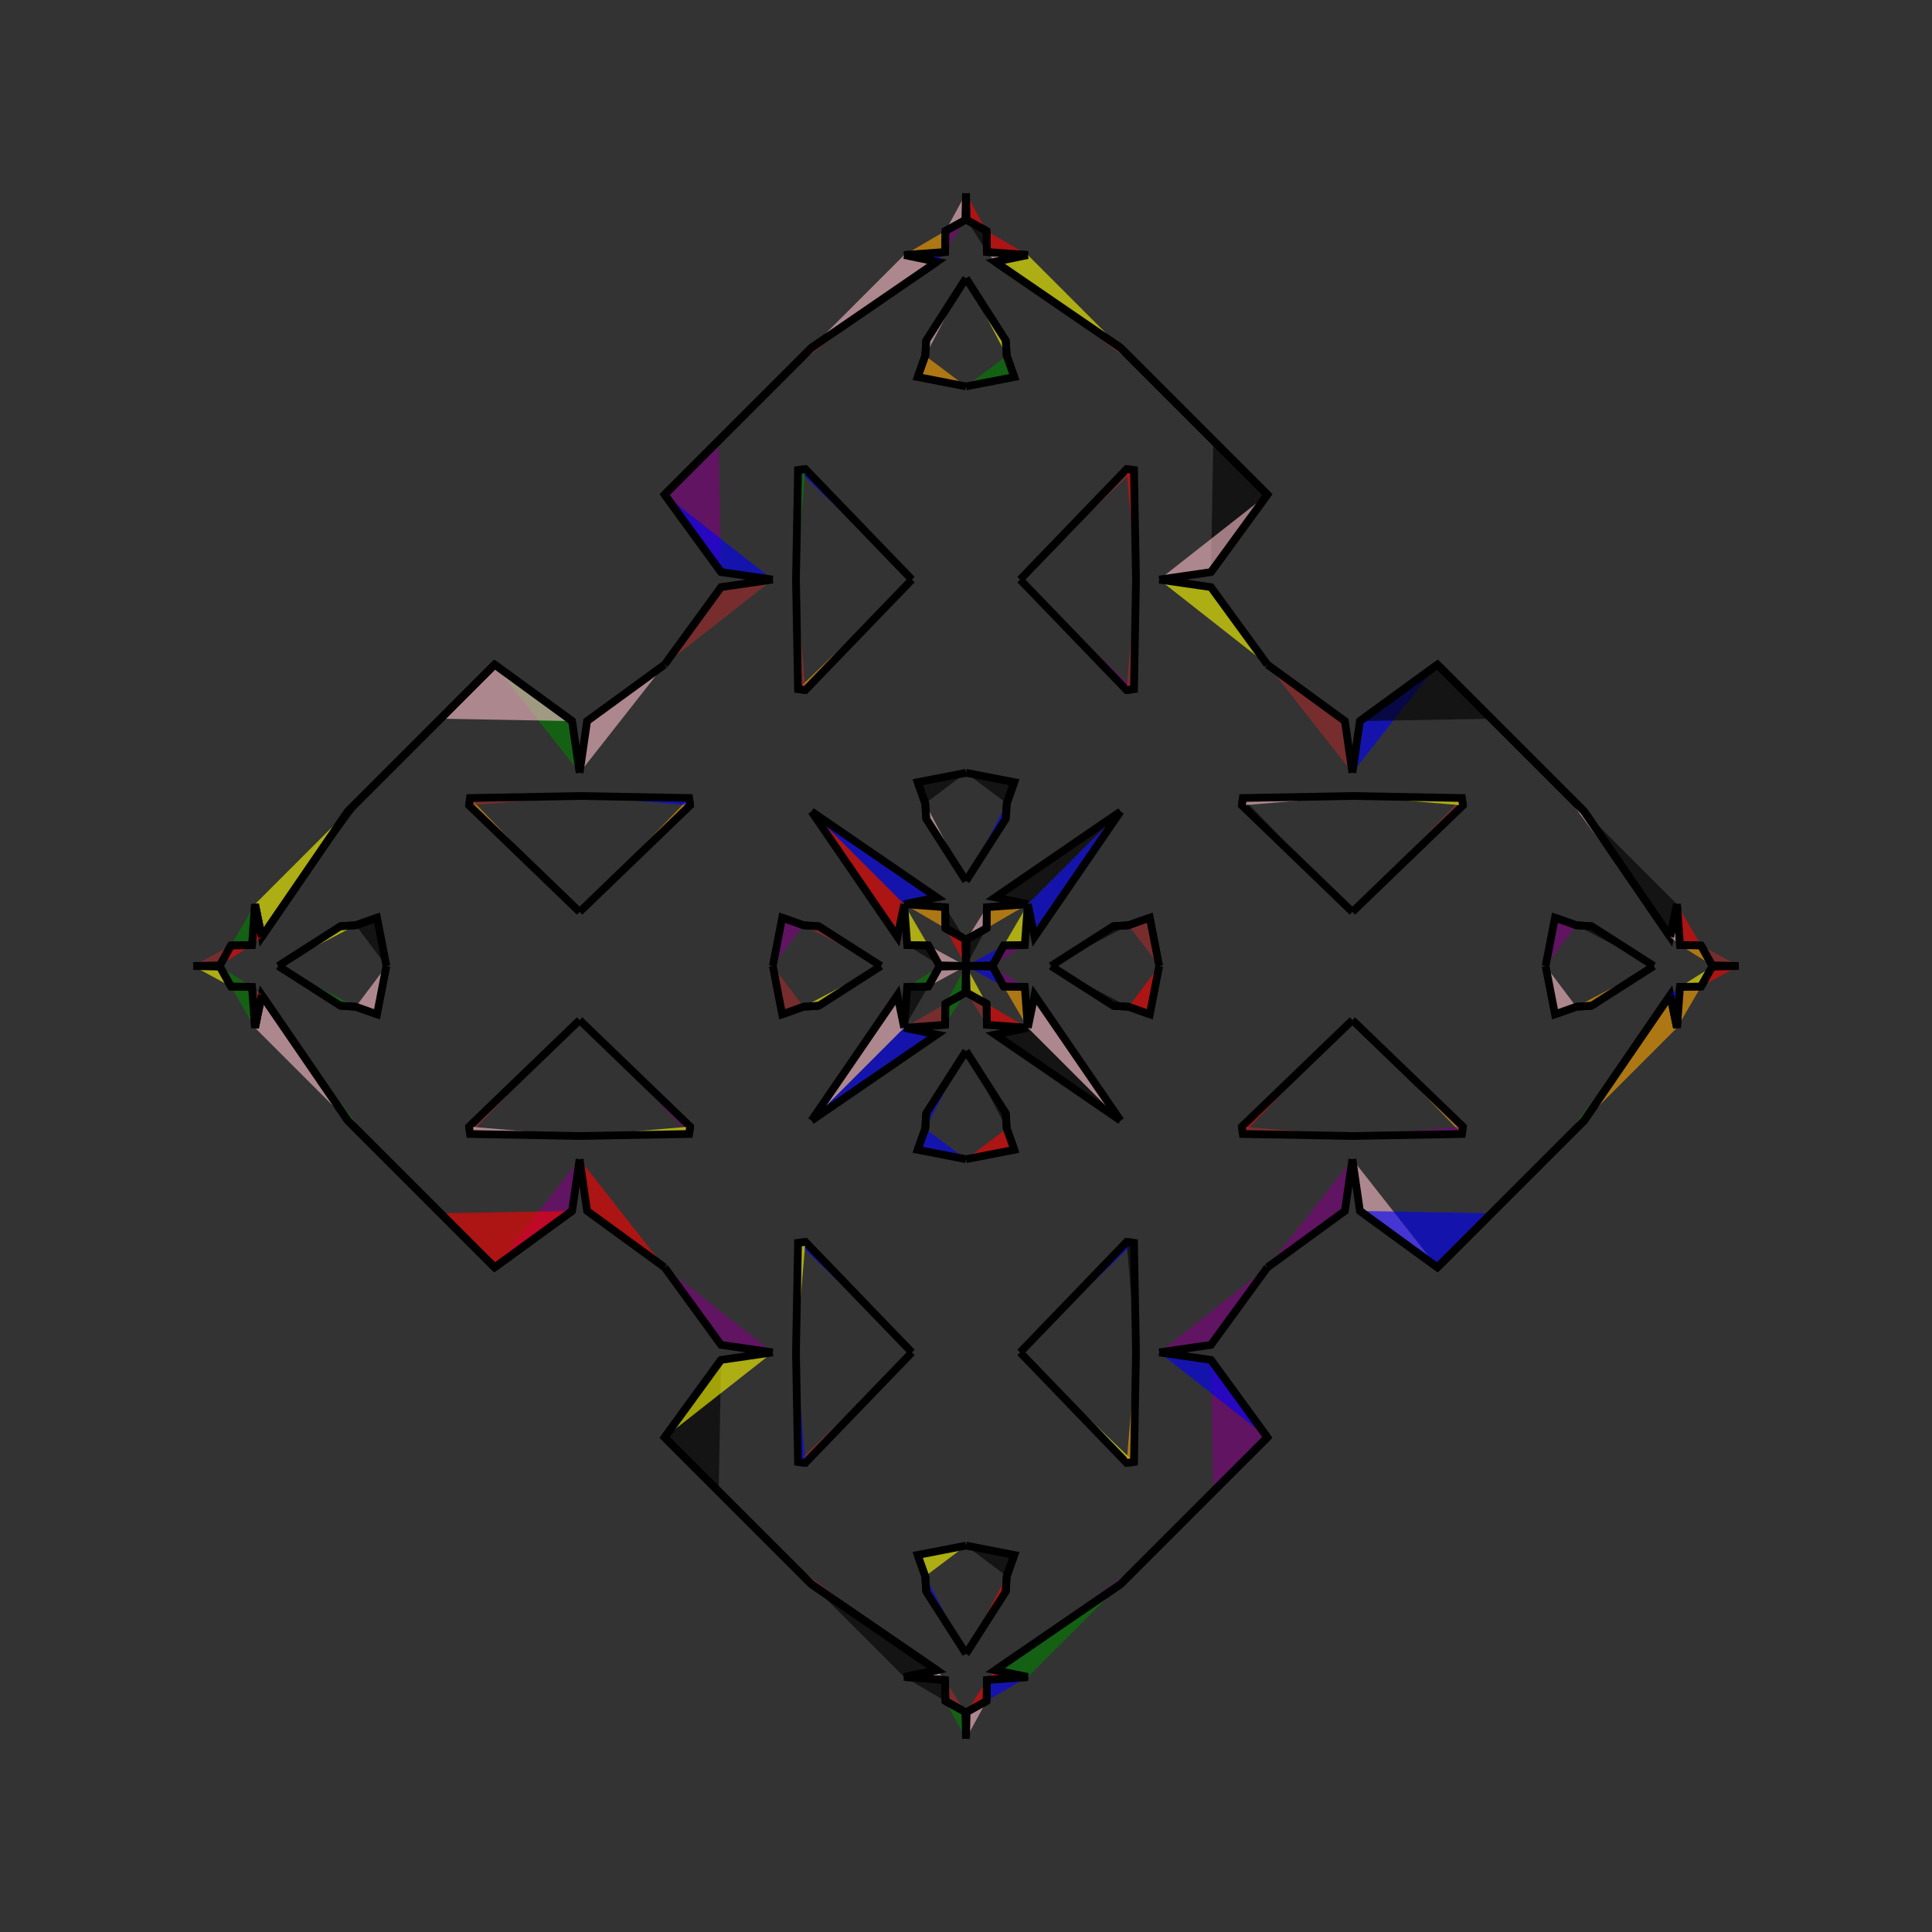 <?xml version="1.0" encoding="UTF-8"?>
<svg xmlns="http://www.w3.org/2000/svg" xmlns:xlink="http://www.w3.org/1999/xlink"
     width="250" height="250" viewBox="-125.0 -125.0 250 250">
<rect x="-125.0" y="-125.0" width="250" height="250" fill="#333333" stroke="none"/>
<defs>
</defs>
<path d="M11.0,-0.0 L19.05,-5.149 L21.037,-5.272" fill="black" fill-opacity="0.6" stroke="black" stroke-width="1" />
<path d="M11.0,-0.0 L19.05,5.149 L21.037,5.272" fill="black" fill-opacity="0.6" stroke="black" stroke-width="1" />
<path d="M19.05,-5.149 L21.037,-5.272 L23.786,-6.251" fill="brown" fill-opacity="0.6" stroke="black" stroke-width="1" />
<path d="M19.05,5.149 L21.037,5.272 L23.786,6.251" fill="yellow" fill-opacity="0.6" stroke="black" stroke-width="1" />
<path d="M21.037,-5.272 L23.786,-6.251 L25.0,-0.0" fill="brown" fill-opacity="0.6" stroke="black" stroke-width="1" />
<path d="M21.037,5.272 L23.786,6.251 L25.0,-0.0" fill="red" fill-opacity="0.6" stroke="black" stroke-width="1" />
<path d="M50.0,-7.0 L35.703,-20.781 L35.825,-21.738" fill="black" fill-opacity="0.6" stroke="black" stroke-width="1" />
<path d="M50.0,7.0 L35.703,20.781 L35.825,21.738" fill="red" fill-opacity="0.6" stroke="black" stroke-width="1" />
<path d="M35.703,-20.781 L35.825,-21.738 L50.0,-22.0" fill="pink" fill-opacity="0.6" stroke="black" stroke-width="1" />
<path d="M35.703,20.781 L35.825,21.738 L50.0,22.0" fill="brown" fill-opacity="0.6" stroke="black" stroke-width="1" />
<path d="M50.0,-25.0 L49.028,-31.694 L39.0,-39.0" fill="brown" fill-opacity="0.6" stroke="black" stroke-width="1" />
<path d="M50.0,25.0 L49.028,31.694 L39.0,39.0" fill="purple" fill-opacity="0.6" stroke="black" stroke-width="1" />
<path d="M31.694,50.972 L39.0,61.0 L32.0,68.0" fill="purple" fill-opacity="0.6" stroke="black" stroke-width="1" />
<path d="M31.694,-50.972 L39.0,-61.0 L32.0,-68.0" fill="black" fill-opacity="0.6" stroke="black" stroke-width="1" />
<path d="M39.0,61.0 L32.0,68.0 L23.0,77.0" fill="red" fill-opacity="0.6" stroke="black" stroke-width="1" />
<path d="M39.0,-61.0 L32.0,-68.0 L23.0,-77.0" fill="black" fill-opacity="0.6" stroke="black" stroke-width="1" />
<path d="M32.0,68.0 L23.0,77.0 L20.0,80.0" fill="red" fill-opacity="0.6" stroke="black" stroke-width="1" />
<path d="M32.0,-68.0 L23.0,-77.0 L20.0,-80.0" fill="orange" fill-opacity="0.6" stroke="black" stroke-width="1" />
<path d="M23.0,77.0 L20.0,80.0 L3.769,91.128" fill="purple" fill-opacity="0.6" stroke="black" stroke-width="1" />
<path d="M23.0,-77.0 L20.0,-80.0 L3.769,-91.128" fill="brown" fill-opacity="0.6" stroke="black" stroke-width="1" />
<path d="M20.0,-20.0 L8.872,-3.769 L8.0,-8.0" fill="blue" fill-opacity="0.6" stroke="black" stroke-width="1" />
<path d="M20.0,20.0 L8.872,3.769 L8.0,8.0" fill="pink" fill-opacity="0.6" stroke="black" stroke-width="1" />
<path d="M3.769,91.128 L8.0,92.0 L2.703,92.391" fill="red" fill-opacity="0.6" stroke="black" stroke-width="1" />
<path d="M3.769,-91.128 L8.0,-92.0 L2.703,-92.391" fill="pink" fill-opacity="0.6" stroke="black" stroke-width="1" />
<path d="M8.0,-8.0 L7.609,-2.703 L4.879,-2.657" fill="yellow" fill-opacity="0.6" stroke="black" stroke-width="1" />
<path d="M8.0,8.0 L7.609,2.703 L4.879,2.657" fill="orange" fill-opacity="0.6" stroke="black" stroke-width="1" />
<path d="M7.609,-2.703 L4.879,-2.657 L3.451,-0.083" fill="purple" fill-opacity="0.6" stroke="black" stroke-width="1" />
<path d="M7.609,2.703 L4.879,2.657 L3.451,0.083" fill="purple" fill-opacity="0.6" stroke="black" stroke-width="1" />
<path d="M4.879,-2.657 L3.451,-0.083 L0.0,-0.0" fill="blue" fill-opacity="0.6" stroke="black" stroke-width="1" />
<path d="M4.879,2.657 L3.451,0.083 L0.0,-0.0" fill="blue" fill-opacity="0.6" stroke="black" stroke-width="1" />
<path d="M-11.0,-0.0 L-19.05,-5.149 L-21.037,-5.272" fill="brown" fill-opacity="0.6" stroke="black" stroke-width="1" />
<path d="M-11.0,-0.0 L-19.05,5.149 L-21.037,5.272" fill="yellow" fill-opacity="0.6" stroke="black" stroke-width="1" />
<path d="M-19.05,-5.149 L-21.037,-5.272 L-23.786,-6.251" fill="black" fill-opacity="0.6" stroke="black" stroke-width="1" />
<path d="M-19.05,5.149 L-21.037,5.272 L-23.786,6.251" fill="black" fill-opacity="0.6" stroke="black" stroke-width="1" />
<path d="M-21.037,-5.272 L-23.786,-6.251 L-25.0,-0.0" fill="purple" fill-opacity="0.6" stroke="black" stroke-width="1" />
<path d="M-21.037,5.272 L-23.786,6.251 L-25.0,-0.0" fill="brown" fill-opacity="0.6" stroke="black" stroke-width="1" />
<path d="M-50.0,-7.0 L-35.703,-20.781 L-35.825,-21.738" fill="orange" fill-opacity="0.6" stroke="black" stroke-width="1" />
<path d="M-50.0,7.0 L-35.703,20.781 L-35.825,21.738" fill="purple" fill-opacity="0.6" stroke="black" stroke-width="1" />
<path d="M-35.703,-20.781 L-35.825,-21.738 L-50.0,-22.0" fill="blue" fill-opacity="0.6" stroke="black" stroke-width="1" />
<path d="M-35.703,20.781 L-35.825,21.738 L-50.0,22.0" fill="yellow" fill-opacity="0.6" stroke="black" stroke-width="1" />
<path d="M-50.0,-25.0 L-49.028,-31.694 L-39.0,-39.0" fill="pink" fill-opacity="0.6" stroke="black" stroke-width="1" />
<path d="M-50.0,25.0 L-49.028,31.694 L-39.0,39.0" fill="red" fill-opacity="0.6" stroke="black" stroke-width="1" />
<path d="M-31.694,50.972 L-39.0,61.0 L-32.0,68.0" fill="black" fill-opacity="0.6" stroke="black" stroke-width="1" />
<path d="M-31.694,-50.972 L-39.0,-61.0 L-32.0,-68.0" fill="purple" fill-opacity="0.6" stroke="black" stroke-width="1" />
<path d="M-39.0,61.0 L-32.0,68.0 L-23.0,77.0" fill="blue" fill-opacity="0.6" stroke="black" stroke-width="1" />
<path d="M-39.0,-61.0 L-32.0,-68.0 L-23.0,-77.0" fill="green" fill-opacity="0.6" stroke="black" stroke-width="1" />
<path d="M-32.0,68.0 L-23.0,77.0 L-20.0,80.0" fill="green" fill-opacity="0.6" stroke="black" stroke-width="1" />
<path d="M-32.0,-68.0 L-23.0,-77.0 L-20.0,-80.0" fill="orange" fill-opacity="0.6" stroke="black" stroke-width="1" />
<path d="M-23.0,77.0 L-20.0,80.0 L-3.769,91.128" fill="brown" fill-opacity="0.6" stroke="black" stroke-width="1" />
<path d="M-23.0,-77.0 L-20.0,-80.0 L-3.769,-91.128" fill="brown" fill-opacity="0.6" stroke="black" stroke-width="1" />
<path d="M-20.0,-20.0 L-8.872,-3.769 L-8.0,-8.0" fill="red" fill-opacity="0.6" stroke="black" stroke-width="1" />
<path d="M-20.0,20.0 L-8.872,3.769 L-8.0,8.0" fill="pink" fill-opacity="0.6" stroke="black" stroke-width="1" />
<path d="M-3.769,91.128 L-8.0,92.0 L-2.703,92.391" fill="pink" fill-opacity="0.6" stroke="black" stroke-width="1" />
<path d="M-3.769,-91.128 L-8.0,-92.0 L-2.703,-92.391" fill="blue" fill-opacity="0.6" stroke="black" stroke-width="1" />
<path d="M-8.0,-8.0 L-7.609,-2.703 L-4.879,-2.657" fill="yellow" fill-opacity="0.6" stroke="black" stroke-width="1" />
<path d="M-8.0,8.0 L-7.609,2.703 L-4.879,2.657" fill="black" fill-opacity="0.6" stroke="black" stroke-width="1" />
<path d="M-7.609,-2.703 L-4.879,-2.657 L-3.451,-0.083" fill="black" fill-opacity="0.6" stroke="black" stroke-width="1" />
<path d="M-7.609,2.703 L-4.879,2.657 L-3.451,0.083" fill="green" fill-opacity="0.6" stroke="black" stroke-width="1" />
<path d="M-4.879,-2.657 L-3.451,-0.083 L0.0,-0.0" fill="pink" fill-opacity="0.6" stroke="black" stroke-width="1" />
<path d="M-4.879,2.657 L-3.451,0.083 L0.0,-0.0" fill="pink" fill-opacity="0.6" stroke="black" stroke-width="1" />
<path d="M89.0,-0.0 L80.95,5.149 L78.963,5.272" fill="orange" fill-opacity="0.6" stroke="black" stroke-width="1" />
<path d="M89.0,-0.0 L80.95,-5.149 L78.963,-5.272" fill="black" fill-opacity="0.6" stroke="black" stroke-width="1" />
<path d="M80.95,5.149 L78.963,5.272 L76.214,6.251" fill="black" fill-opacity="0.6" stroke="black" stroke-width="1" />
<path d="M80.95,-5.149 L78.963,-5.272 L76.214,-6.251" fill="black" fill-opacity="0.6" stroke="black" stroke-width="1" />
<path d="M78.963,5.272 L76.214,6.251 L75.0,-0.0" fill="pink" fill-opacity="0.6" stroke="black" stroke-width="1" />
<path d="M78.963,-5.272 L76.214,-6.251 L75.0,-0.0" fill="purple" fill-opacity="0.6" stroke="black" stroke-width="1" />
<path d="M50.0,7.0 L64.297,20.781 L64.175,21.738" fill="orange" fill-opacity="0.6" stroke="black" stroke-width="1" />
<path d="M50.0,-7.0 L64.297,-20.781 L64.175,-21.738" fill="brown" fill-opacity="0.6" stroke="black" stroke-width="1" />
<path d="M64.297,20.781 L64.175,21.738 L50.0,22.0" fill="purple" fill-opacity="0.6" stroke="black" stroke-width="1" />
<path d="M64.297,-20.781 L64.175,-21.738 L50.0,-22.0" fill="yellow" fill-opacity="0.6" stroke="black" stroke-width="1" />
<path d="M50.0,25.0 L50.972,31.694 L61.0,39.0" fill="pink" fill-opacity="0.6" stroke="black" stroke-width="1" />
<path d="M50.0,-25.0 L50.972,-31.694 L61.0,-39.0" fill="blue" fill-opacity="0.6" stroke="black" stroke-width="1" />
<path d="M50.972,31.694 L61.0,39.0 L68.0,32.0" fill="blue" fill-opacity="0.6" stroke="black" stroke-width="1" />
<path d="M50.972,-31.694 L61.0,-39.0 L68.0,-32.0" fill="black" fill-opacity="0.6" stroke="black" stroke-width="1" />
<path d="M61.0,39.0 L68.0,32.0 L77.0,23.0" fill="red" fill-opacity="0.6" stroke="black" stroke-width="1" />
<path d="M61.0,-39.0 L68.0,-32.0 L77.0,-23.0" fill="blue" fill-opacity="0.6" stroke="black" stroke-width="1" />
<path d="M68.0,32.0 L77.0,23.0 L80.0,20.0" fill="brown" fill-opacity="0.6" stroke="black" stroke-width="1" />
<path d="M68.0,-32.0 L77.0,-23.0 L80.0,-20.0" fill="purple" fill-opacity="0.6" stroke="black" stroke-width="1" />
<path d="M77.0,23.0 L80.0,20.0 L91.128,3.769" fill="green" fill-opacity="0.6" stroke="black" stroke-width="1" />
<path d="M77.0,-23.0 L80.0,-20.0 L91.128,-3.769" fill="pink" fill-opacity="0.6" stroke="black" stroke-width="1" />
<path d="M80.0,20.0 L91.128,3.769 L92.0,8.0" fill="orange" fill-opacity="0.6" stroke="black" stroke-width="1" />
<path d="M80.0,-20.0 L91.128,-3.769 L92.0,-8.0" fill="black" fill-opacity="0.6" stroke="black" stroke-width="1" />
<path d="M91.128,3.769 L92.0,8.0 L92.391,2.703" fill="blue" fill-opacity="0.6" stroke="black" stroke-width="1" />
<path d="M91.128,-3.769 L92.0,-8.0 L92.391,-2.703" fill="pink" fill-opacity="0.6" stroke="black" stroke-width="1" />
<path d="M92.0,8.0 L92.391,2.703 L95.121,2.657" fill="orange" fill-opacity="0.6" stroke="black" stroke-width="1" />
<path d="M92.0,-8.0 L92.391,-2.703 L95.121,-2.657" fill="red" fill-opacity="0.6" stroke="black" stroke-width="1" />
<path d="M92.391,2.703 L95.121,2.657 L96.549,0.083" fill="yellow" fill-opacity="0.6" stroke="black" stroke-width="1" />
<path d="M92.391,-2.703 L95.121,-2.657 L96.549,-0.083" fill="orange" fill-opacity="0.6" stroke="black" stroke-width="1" />
<path d="M95.121,2.657 L96.549,0.083 L100.0,-0.0" fill="red" fill-opacity="0.6" stroke="black" stroke-width="1" />
<path d="M95.121,-2.657 L96.549,-0.083 L100.0,-0.0" fill="brown" fill-opacity="0.6" stroke="black" stroke-width="1" />
<path d="M0.0,-11.0 L5.149,-19.05 L5.272,-21.037" fill="blue" fill-opacity="0.6" stroke="black" stroke-width="1" />
<path d="M0.0,11.0 L5.149,19.05 L5.272,21.037" fill="black" fill-opacity="0.6" stroke="black" stroke-width="1" />
<path d="M0.0,89.0 L5.149,80.95 L5.272,78.963" fill="red" fill-opacity="0.6" stroke="black" stroke-width="1" />
<path d="M0.0,-89.0 L5.149,-80.95 L5.272,-78.963" fill="yellow" fill-opacity="0.6" stroke="black" stroke-width="1" />
<path d="M5.149,-19.05 L5.272,-21.037 L6.251,-23.786" fill="orange" fill-opacity="0.6" stroke="black" stroke-width="1" />
<path d="M5.149,19.05 L5.272,21.037 L6.251,23.786" fill="orange" fill-opacity="0.6" stroke="black" stroke-width="1" />
<path d="M5.149,80.95 L5.272,78.963 L6.251,76.214" fill="green" fill-opacity="0.6" stroke="black" stroke-width="1" />
<path d="M5.149,-80.95 L5.272,-78.963 L6.251,-76.214" fill="orange" fill-opacity="0.6" stroke="black" stroke-width="1" />
<path d="M5.272,-21.037 L6.251,-23.786 L0.0,-25.0" fill="black" fill-opacity="0.6" stroke="black" stroke-width="1" />
<path d="M5.272,21.037 L6.251,23.786 L0.0,25.0" fill="red" fill-opacity="0.6" stroke="black" stroke-width="1" />
<path d="M5.272,78.963 L6.251,76.214 L0.0,75.0" fill="black" fill-opacity="0.6" stroke="black" stroke-width="1" />
<path d="M5.272,-78.963 L6.251,-76.214 L0.0,-75.0" fill="green" fill-opacity="0.6" stroke="black" stroke-width="1" />
<path d="M7.0,-50.0 L20.781,-35.703 L21.738,-35.825" fill="purple" fill-opacity="0.6" stroke="black" stroke-width="1" />
<path d="M7.0,50.0 L20.781,35.703 L21.738,35.825" fill="blue" fill-opacity="0.6" stroke="black" stroke-width="1" />
<path d="M7.0,50.0 L20.781,64.297 L21.738,64.175" fill="yellow" fill-opacity="0.6" stroke="black" stroke-width="1" />
<path d="M7.0,-50.0 L20.781,-64.297 L21.738,-64.175" fill="brown" fill-opacity="0.6" stroke="black" stroke-width="1" />
<path d="M20.781,-35.703 L21.738,-35.825 L22.0,-50.0" fill="brown" fill-opacity="0.6" stroke="black" stroke-width="1" />
<path d="M20.781,35.703 L21.738,35.825 L22.0,50.0" fill="black" fill-opacity="0.6" stroke="black" stroke-width="1" />
<path d="M20.781,64.297 L21.738,64.175 L22.0,50.0" fill="orange" fill-opacity="0.6" stroke="black" stroke-width="1" />
<path d="M20.781,-64.297 L21.738,-64.175 L22.0,-50.0" fill="red" fill-opacity="0.6" stroke="black" stroke-width="1" />
<path d="M25.0,-50.0 L31.694,-49.028 L39.0,-39.0" fill="yellow" fill-opacity="0.6" stroke="black" stroke-width="1" />
<path d="M25.0,50.0 L31.694,49.028 L39.0,39.0" fill="purple" fill-opacity="0.6" stroke="black" stroke-width="1" />
<path d="M25.0,50.0 L31.694,50.972 L39.0,61.0" fill="blue" fill-opacity="0.6" stroke="black" stroke-width="1" />
<path d="M25.0,-50.0 L31.694,-50.972 L39.0,-61.0" fill="pink" fill-opacity="0.6" stroke="black" stroke-width="1" />
<path d="M20.0,-20.0 L3.769,-8.872 L8.0,-8.0" fill="black" fill-opacity="0.6" stroke="black" stroke-width="1" />
<path d="M20.0,20.0 L3.769,8.872 L8.0,8.0" fill="black" fill-opacity="0.6" stroke="black" stroke-width="1" />
<path d="M20.0,80.0 L3.769,91.128 L8.0,92.0" fill="green" fill-opacity="0.6" stroke="black" stroke-width="1" />
<path d="M20.0,-80.0 L3.769,-91.128 L8.0,-92.0" fill="yellow" fill-opacity="0.6" stroke="black" stroke-width="1" />
<path d="M8.0,-8.0 L2.703,-7.609 L2.657,-4.879" fill="orange" fill-opacity="0.6" stroke="black" stroke-width="1" />
<path d="M8.0,8.0 L2.703,7.609 L2.657,4.879" fill="red" fill-opacity="0.6" stroke="black" stroke-width="1" />
<path d="M8.0,92.0 L2.703,92.391 L2.657,95.121" fill="blue" fill-opacity="0.6" stroke="black" stroke-width="1" />
<path d="M8.0,-92.0 L2.703,-92.391 L2.657,-95.121" fill="red" fill-opacity="0.6" stroke="black" stroke-width="1" />
<path d="M2.703,-7.609 L2.657,-4.879 L0.083,-3.451" fill="pink" fill-opacity="0.6" stroke="black" stroke-width="1" />
<path d="M2.703,7.609 L2.657,4.879 L0.083,3.451" fill="brown" fill-opacity="0.6" stroke="black" stroke-width="1" />
<path d="M2.703,92.391 L2.657,95.121 L0.083,96.549" fill="red" fill-opacity="0.6" stroke="black" stroke-width="1" />
<path d="M2.703,-92.391 L2.657,-95.121 L0.083,-96.549" fill="black" fill-opacity="0.6" stroke="black" stroke-width="1" />
<path d="M2.657,-4.879 L0.083,-3.451 L0.0,-0.0" fill="black" fill-opacity="0.6" stroke="black" stroke-width="1" />
<path d="M2.657,4.879 L0.083,3.451 L0.0,-0.0" fill="yellow" fill-opacity="0.6" stroke="black" stroke-width="1" />
<path d="M2.657,95.121 L0.083,96.549 L0.0,100.0" fill="pink" fill-opacity="0.6" stroke="black" stroke-width="1" />
<path d="M2.657,-95.121 L0.083,-96.549 L0.0,-100.0" fill="red" fill-opacity="0.6" stroke="black" stroke-width="1" />
<path d="M0.0,89.0 L-5.149,80.95 L-5.272,78.963" fill="blue" fill-opacity="0.6" stroke="black" stroke-width="1" />
<path d="M0.0,-11.0 L-5.149,-19.05 L-5.272,-21.037" fill="pink" fill-opacity="0.6" stroke="black" stroke-width="1" />
<path d="M0.0,11.0 L-5.149,19.05 L-5.272,21.037" fill="blue" fill-opacity="0.6" stroke="black" stroke-width="1" />
<path d="M0.0,-89.0 L-5.149,-80.95 L-5.272,-78.963" fill="pink" fill-opacity="0.6" stroke="black" stroke-width="1" />
<path d="M-5.149,80.95 L-5.272,78.963 L-6.251,76.214" fill="green" fill-opacity="0.6" stroke="black" stroke-width="1" />
<path d="M-5.149,-19.05 L-5.272,-21.037 L-6.251,-23.786" fill="pink" fill-opacity="0.6" stroke="black" stroke-width="1" />
<path d="M-5.149,19.05 L-5.272,21.037 L-6.251,23.786" fill="green" fill-opacity="0.6" stroke="black" stroke-width="1" />
<path d="M-5.149,-80.95 L-5.272,-78.963 L-6.251,-76.214" fill="green" fill-opacity="0.6" stroke="black" stroke-width="1" />
<path d="M-5.272,78.963 L-6.251,76.214 L0.0,75.0" fill="yellow" fill-opacity="0.6" stroke="black" stroke-width="1" />
<path d="M-5.272,-21.037 L-6.251,-23.786 L0.0,-25.0" fill="black" fill-opacity="0.6" stroke="black" stroke-width="1" />
<path d="M-5.272,21.037 L-6.251,23.786 L0.0,25.0" fill="blue" fill-opacity="0.6" stroke="black" stroke-width="1" />
<path d="M-5.272,-78.963 L-6.251,-76.214 L0.0,-75.0" fill="orange" fill-opacity="0.6" stroke="black" stroke-width="1" />
<path d="M-7.0,50.0 L-20.781,64.297 L-21.738,64.175" fill="brown" fill-opacity="0.6" stroke="black" stroke-width="1" />
<path d="M-7.0,-50.0 L-20.781,-35.703 L-21.738,-35.825" fill="orange" fill-opacity="0.6" stroke="black" stroke-width="1" />
<path d="M-7.0,50.0 L-20.781,35.703 L-21.738,35.825" fill="blue" fill-opacity="0.6" stroke="black" stroke-width="1" />
<path d="M-7.0,-50.0 L-20.781,-64.297 L-21.738,-64.175" fill="blue" fill-opacity="0.6" stroke="black" stroke-width="1" />
<path d="M-20.781,64.297 L-21.738,64.175 L-22.0,50.0" fill="blue" fill-opacity="0.6" stroke="black" stroke-width="1" />
<path d="M-20.781,-35.703 L-21.738,-35.825 L-22.0,-50.0" fill="brown" fill-opacity="0.6" stroke="black" stroke-width="1" />
<path d="M-20.781,35.703 L-21.738,35.825 L-22.0,50.0" fill="yellow" fill-opacity="0.6" stroke="black" stroke-width="1" />
<path d="M-20.781,-64.297 L-21.738,-64.175 L-22.0,-50.0" fill="green" fill-opacity="0.6" stroke="black" stroke-width="1" />
<path d="M-25.0,50.0 L-31.694,50.972 L-39.0,61.0" fill="yellow" fill-opacity="0.6" stroke="black" stroke-width="1" />
<path d="M-25.0,-50.0 L-31.694,-49.028 L-39.0,-39.0" fill="brown" fill-opacity="0.6" stroke="black" stroke-width="1" />
<path d="M-25.0,50.0 L-31.694,49.028 L-39.0,39.0" fill="purple" fill-opacity="0.6" stroke="black" stroke-width="1" />
<path d="M-25.0,-50.0 L-31.694,-50.972 L-39.0,-61.0" fill="blue" fill-opacity="0.6" stroke="black" stroke-width="1" />
<path d="M-20.0,80.0 L-3.769,91.128 L-8.0,92.0" fill="black" fill-opacity="0.6" stroke="black" stroke-width="1" />
<path d="M-20.0,-20.0 L-3.769,-8.872 L-8.0,-8.0" fill="blue" fill-opacity="0.6" stroke="black" stroke-width="1" />
<path d="M-20.0,20.0 L-3.769,8.872 L-8.0,8.0" fill="blue" fill-opacity="0.6" stroke="black" stroke-width="1" />
<path d="M-20.0,-80.0 L-3.769,-91.128 L-8.0,-92.0" fill="pink" fill-opacity="0.6" stroke="black" stroke-width="1" />
<path d="M-8.0,92.0 L-2.703,92.391 L-2.657,95.121" fill="black" fill-opacity="0.6" stroke="black" stroke-width="1" />
<path d="M-8.0,-8.0 L-2.703,-7.609 L-2.657,-4.879" fill="orange" fill-opacity="0.6" stroke="black" stroke-width="1" />
<path d="M-8.0,8.0 L-2.703,7.609 L-2.657,4.879" fill="brown" fill-opacity="0.6" stroke="black" stroke-width="1" />
<path d="M-8.0,-92.0 L-2.703,-92.391 L-2.657,-95.121" fill="orange" fill-opacity="0.6" stroke="black" stroke-width="1" />
<path d="M-2.703,92.391 L-2.657,95.121 L-0.083,96.549" fill="brown" fill-opacity="0.6" stroke="black" stroke-width="1" />
<path d="M-2.703,-7.609 L-2.657,-4.879 L-0.083,-3.451" fill="black" fill-opacity="0.6" stroke="black" stroke-width="1" />
<path d="M-2.703,7.609 L-2.657,4.879 L-0.083,3.451" fill="green" fill-opacity="0.6" stroke="black" stroke-width="1" />
<path d="M-2.703,-92.391 L-2.657,-95.121 L-0.083,-96.549" fill="purple" fill-opacity="0.6" stroke="black" stroke-width="1" />
<path d="M-2.657,95.121 L-0.083,96.549 L0.0,100.0" fill="green" fill-opacity="0.6" stroke="black" stroke-width="1" />
<path d="M-2.657,-4.879 L-0.083,-3.451 L0.0,-0.0" fill="red" fill-opacity="0.6" stroke="black" stroke-width="1" />
<path d="M-2.657,4.879 L-0.083,3.451 L0.0,-0.0" fill="green" fill-opacity="0.6" stroke="black" stroke-width="1" />
<path d="M-2.657,-95.121 L-0.083,-96.549 L0.0,-100.0" fill="pink" fill-opacity="0.6" stroke="black" stroke-width="1" />
<path d="M-89.0,-0.0 L-80.95,-5.149 L-78.963,-5.272" fill="yellow" fill-opacity="0.6" stroke="black" stroke-width="1" />
<path d="M-89.0,-0.0 L-80.95,5.149 L-78.963,5.272" fill="green" fill-opacity="0.6" stroke="black" stroke-width="1" />
<path d="M-80.95,-5.149 L-78.963,-5.272 L-76.214,-6.251" fill="orange" fill-opacity="0.6" stroke="black" stroke-width="1" />
<path d="M-80.95,5.149 L-78.963,5.272 L-76.214,6.251" fill="purple" fill-opacity="0.6" stroke="black" stroke-width="1" />
<path d="M-78.963,-5.272 L-76.214,-6.251 L-75.0,-0.0" fill="black" fill-opacity="0.6" stroke="black" stroke-width="1" />
<path d="M-78.963,5.272 L-76.214,6.251 L-75.0,-0.0" fill="pink" fill-opacity="0.6" stroke="black" stroke-width="1" />
<path d="M-50.0,-7.0 L-64.297,-20.781 L-64.175,-21.738" fill="orange" fill-opacity="0.6" stroke="black" stroke-width="1" />
<path d="M-50.0,7.0 L-64.297,20.781 L-64.175,21.738" fill="brown" fill-opacity="0.6" stroke="black" stroke-width="1" />
<path d="M-64.297,-20.781 L-64.175,-21.738 L-50.0,-22.0" fill="brown" fill-opacity="0.6" stroke="black" stroke-width="1" />
<path d="M-64.297,20.781 L-64.175,21.738 L-50.0,22.0" fill="pink" fill-opacity="0.6" stroke="black" stroke-width="1" />
<path d="M-50.0,-25.0 L-50.972,-31.694 L-61.0,-39.0" fill="green" fill-opacity="0.6" stroke="black" stroke-width="1" />
<path d="M-50.0,25.0 L-50.972,31.694 L-61.0,39.0" fill="purple" fill-opacity="0.6" stroke="black" stroke-width="1" />
<path d="M-50.972,-31.694 L-61.0,-39.0 L-68.0,-32.0" fill="pink" fill-opacity="0.6" stroke="black" stroke-width="1" />
<path d="M-50.972,31.694 L-61.0,39.0 L-68.0,32.0" fill="red" fill-opacity="0.6" stroke="black" stroke-width="1" />
<path d="M-61.0,-39.0 L-68.0,-32.0 L-77.0,-23.0" fill="orange" fill-opacity="0.6" stroke="black" stroke-width="1" />
<path d="M-61.0,39.0 L-68.0,32.0 L-77.0,23.0" fill="green" fill-opacity="0.6" stroke="black" stroke-width="1" />
<path d="M-68.0,-32.0 L-77.0,-23.0 L-80.0,-20.0" fill="black" fill-opacity="0.6" stroke="black" stroke-width="1" />
<path d="M-68.0,32.0 L-77.0,23.0 L-80.0,20.0" fill="green" fill-opacity="0.6" stroke="black" stroke-width="1" />
<path d="M-77.0,-23.0 L-80.0,-20.0 L-91.128,-3.769" fill="black" fill-opacity="0.6" stroke="black" stroke-width="1" />
<path d="M-77.0,23.0 L-80.0,20.0 L-91.128,3.769" fill="green" fill-opacity="0.6" stroke="black" stroke-width="1" />
<path d="M-80.0,-20.0 L-91.128,-3.769 L-92.0,-8.0" fill="yellow" fill-opacity="0.6" stroke="black" stroke-width="1" />
<path d="M-80.0,20.0 L-91.128,3.769 L-92.0,8.0" fill="pink" fill-opacity="0.6" stroke="black" stroke-width="1" />
<path d="M-91.128,-3.769 L-92.0,-8.0 L-92.391,-2.703" fill="red" fill-opacity="0.6" stroke="black" stroke-width="1" />
<path d="M-91.128,3.769 L-92.0,8.0 L-92.391,2.703" fill="brown" fill-opacity="0.6" stroke="black" stroke-width="1" />
<path d="M-92.0,-8.0 L-92.391,-2.703 L-95.121,-2.657" fill="green" fill-opacity="0.6" stroke="black" stroke-width="1" />
<path d="M-92.0,8.0 L-92.391,2.703 L-95.121,2.657" fill="green" fill-opacity="0.6" stroke="black" stroke-width="1" />
<path d="M-92.391,-2.703 L-95.121,-2.657 L-96.549,-0.083" fill="red" fill-opacity="0.6" stroke="black" stroke-width="1" />
<path d="M-92.391,2.703 L-95.121,2.657 L-96.549,0.083" fill="green" fill-opacity="0.6" stroke="black" stroke-width="1" />
<path d="M-95.121,-2.657 L-96.549,-0.083 L-100.0,-0.0" fill="brown" fill-opacity="0.6" stroke="black" stroke-width="1" />
<path d="M-95.121,2.657 L-96.549,0.083 L-100.0,-0.0" fill="yellow" fill-opacity="0.6" stroke="black" stroke-width="1" />
</svg>
